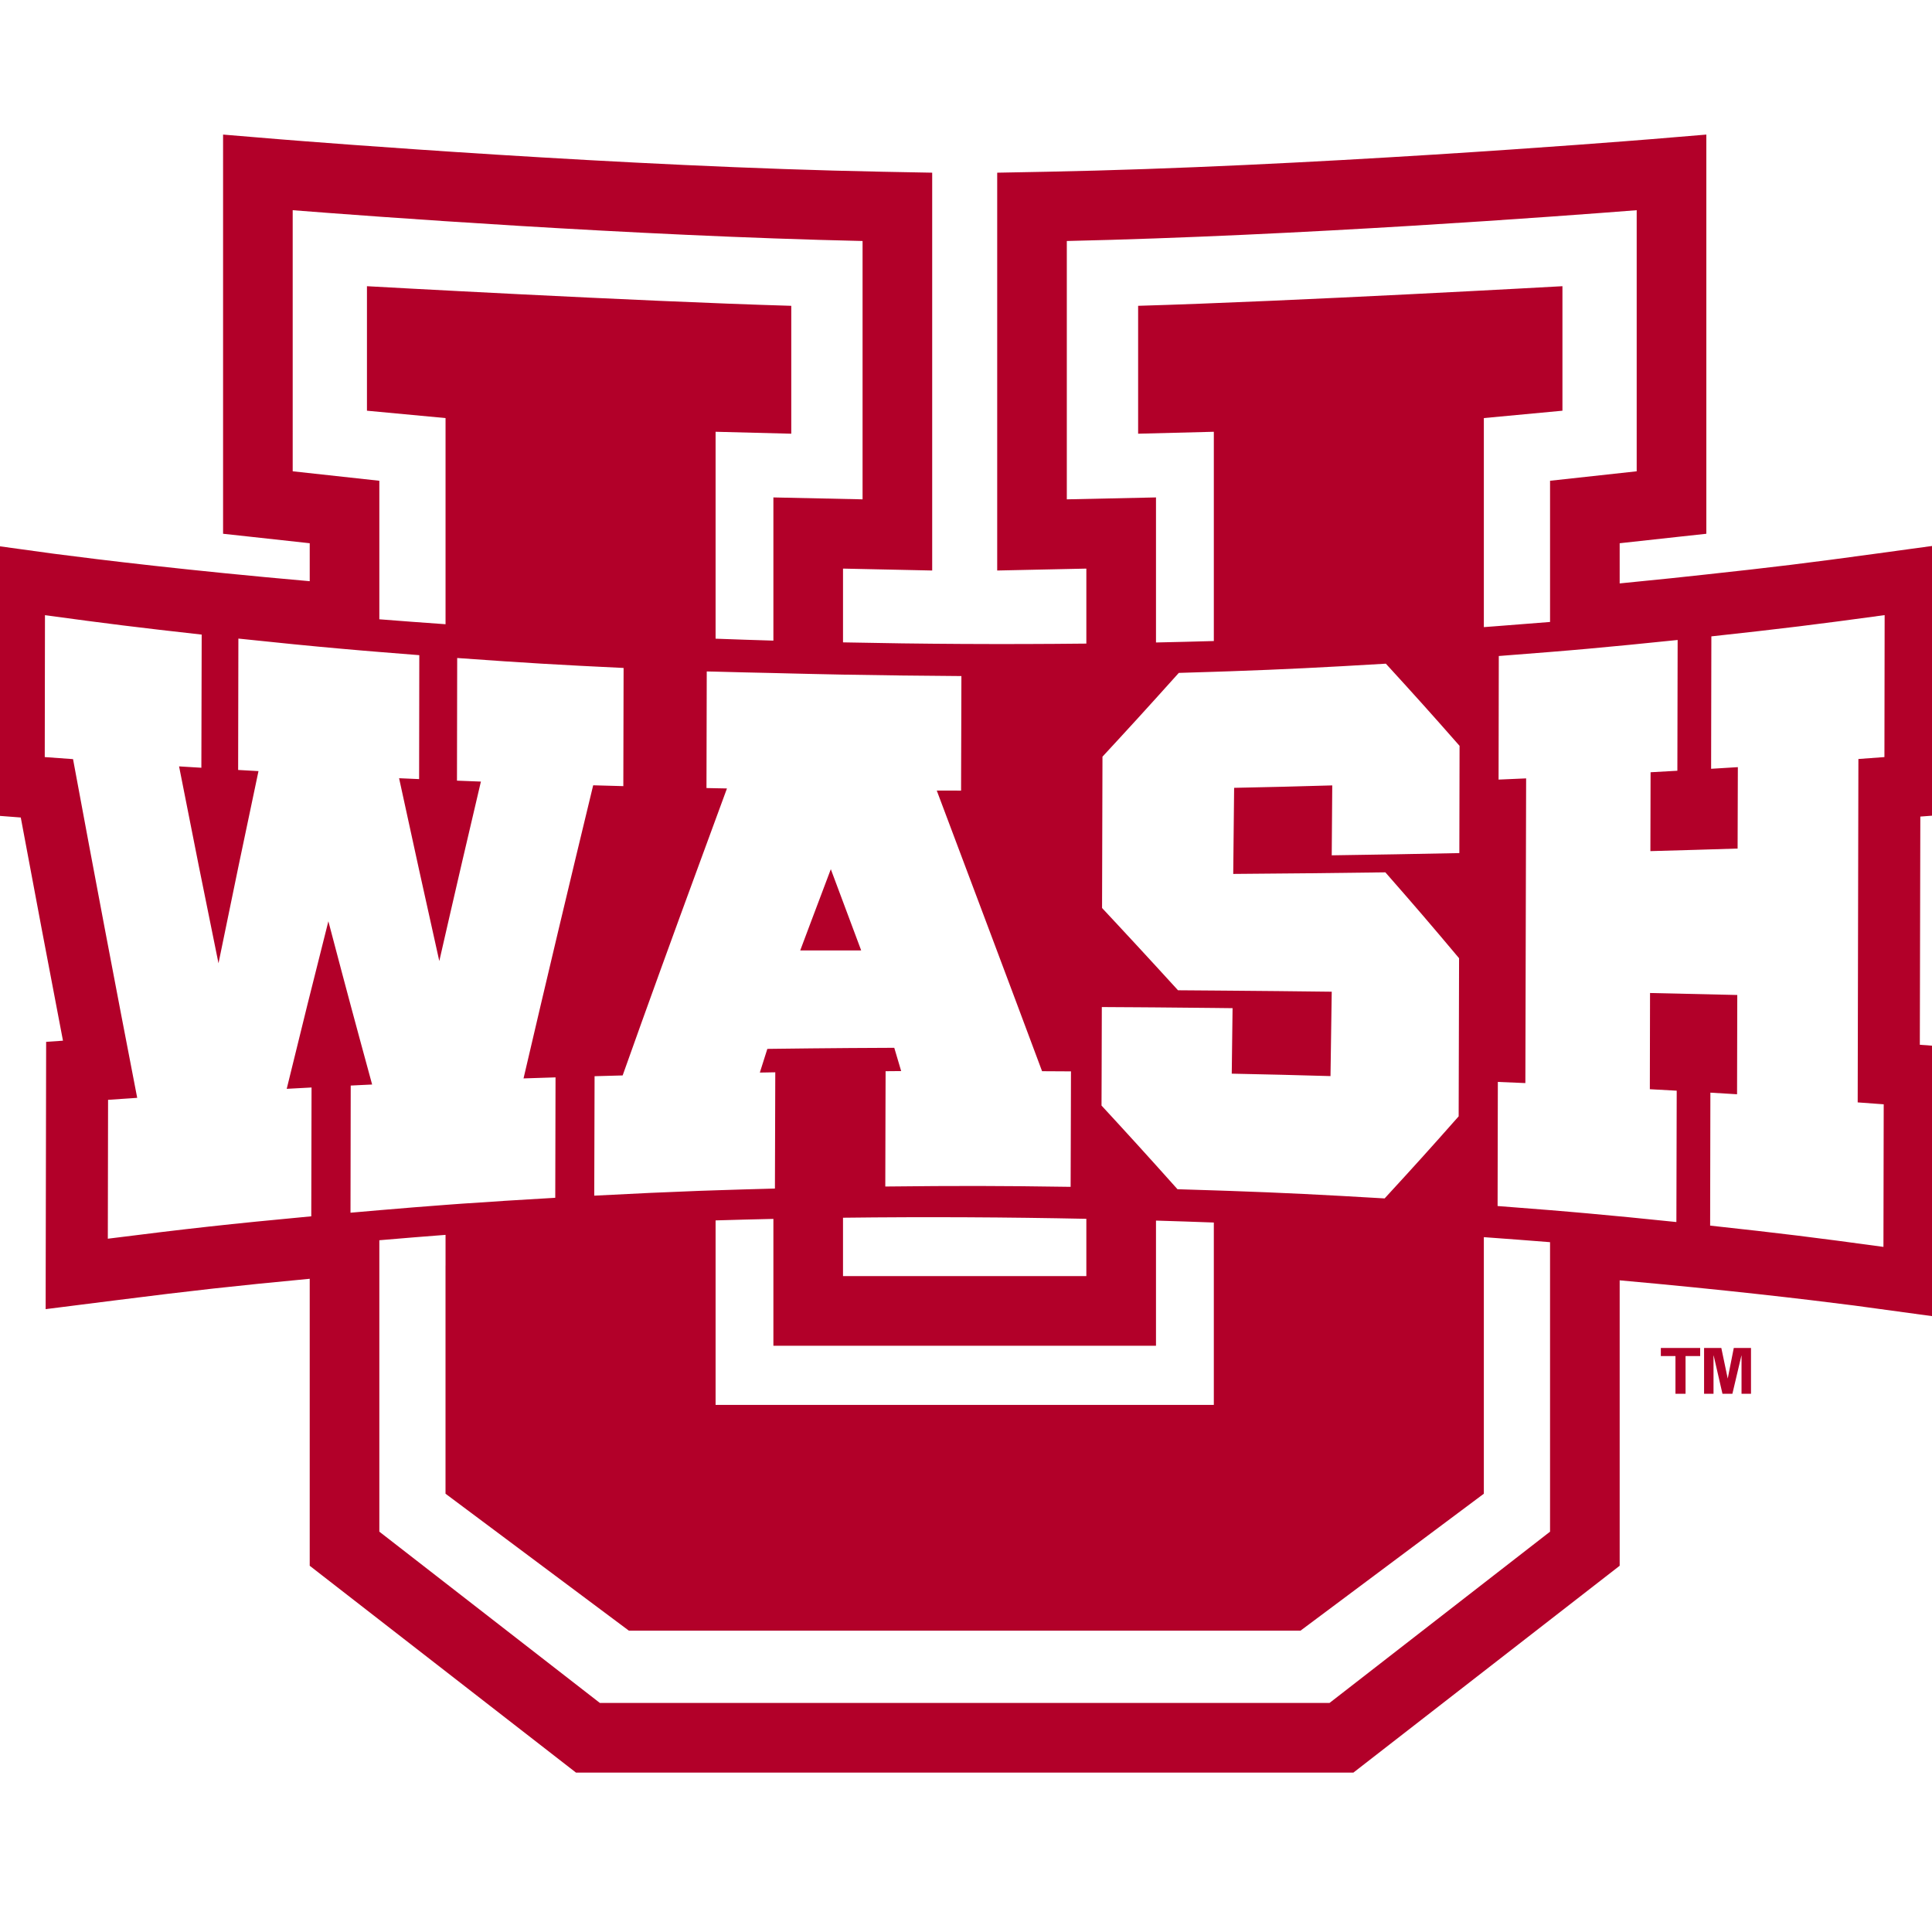 <?xml version="1.0" encoding="UTF-8" standalone="no"?>
<svg
   xmlns:dc="http://purl.org/dc/elements/1.1/"
   xmlns:cc="http://creativecommons.org/ns#"
   xmlns:rdf="http://www.w3.org/1999/02/22-rdf-syntax-ns#"
   xmlns:svg="http://www.w3.org/2000/svg"
   xmlns="http://www.w3.org/2000/svg"
   xmlns:sodipodi="http://sodipodi.sourceforge.net/DTD/sodipodi-0.dtd"
   xmlns:inkscape="http://www.inkscape.org/namespaces/inkscape"
   inkscape:export-ydpi="16"
   inkscape:export-xdpi="16"
   inkscape:export-filename="\\wsl.localhost\Ubuntu\home\schlich\wrangling\static\img\washu_square_red_icon.png"
   sodipodi:docname="washu_square.svg"
   inkscape:version="1.0 (4035a4fb49, 2020-05-01)"
   id="svg2800"
   version="1.1"
   viewBox="0 0 25 25"
   height="25mm"
   width="25mm">
  <defs
     id="defs2794">
    <clipPath
       id="clipPath1561"
       clipPathUnits="userSpaceOnUse">
      <path
         id="path1559"
         d="m 90.9,349.35 h 100.8 v 100.8 H 90.9 Z" />
    </clipPath>
    <clipPath
       id="clipPath1639"
       clipPathUnits="userSpaceOnUse">
      <path
         id="path1637"
         d="m 200.7,349.35 h 100.8 v 100.8 H 200.7 Z" />
    </clipPath>
  </defs>
  <sodipodi:namedview
     inkscape:pagecheckerboard="false"
     inkscape:window-maximized="1"
     inkscape:window-y="-11"
     inkscape:window-x="-11"
     inkscape:window-height="974"
     inkscape:window-width="1920"
     showgrid="false"
     inkscape:document-rotation="0"
     inkscape:current-layer="layer1"
     inkscape:document-units="mm"
     inkscape:cy="28.355112"
     inkscape:cx="11.56047"
     inkscape:zoom="1.979899"
     inkscape:pageshadow="2"
     inkscape:pageopacity="1"
     borderopacity="1.0"
     bordercolor="#666666"
     pagecolor="#ffffff"
     id="base" />
  <g
     transform="translate(-99.181,-124.724)"
     id="layer1"
     inkscape:groupmode="layer"
     inkscape:label="Layer 1">
    <g
       id="g1633"
       transform="matrix(0.353,0,0,-0.353,23.026,278.175)">
      <g
         clip-path="url(#clipPath1639)"
         id="g1635">
        <g
           transform="translate(285.76,414.582)"
           id="g1641">
          <path
             id="path1643"
             style="fill:#b20029;fill-opacity:1;fill-rule:nonzero;stroke:none"
             d="m 0,0 -1.247,-0.171 c -2.52,-0.345 -3.754,-0.496 -6.288,-0.77 l -1.229,-0.132 c -0.718,-0.074 -1.328,-0.136 -1.887,-0.19 V 0.21 l 2.127,0.233 1.05,0.114 v 1.057 12.296 1.28 l -1.276,-0.106 -0.744,-0.062 -0.04,-0.003 c -1.271,-0.103 -12.688,-1.012 -22.105,-1.191 l -0.675,-0.013 -1.155,-0.022 V 12.637 0.414 -0.79 l 1.203,0.026 2.065,0.044 v -2.749 c -3.081,-0.034 -6.065,-0.015 -8.92,0.045 v 2.704 l 2.066,-0.044 1.203,-0.026 v 1.204 12.223 1.156 l -1.156,0.022 -0.674,0.013 c -9.418,0.179 -20.834,1.088 -22.104,1.191 l -0.049,0.004 -0.735,0.061 -1.276,0.106 V 13.91 1.614 0.557 l 1.049,-0.114 2.127,-0.233 v -1.392 c -4.45,0.392 -7.698,0.787 -9.309,0.998 l -0.03,0.004 -0.071,0.009 -1.229,0.169 -1.336,0.184 -0.002,-1.349 -0.012,-7.477 -10e-4,-1.093 1.09,-0.083 0.308,-0.024 c 0.502,-2.694 1.021,-5.437 1.547,-8.181 l -0.617,-0.043 -0.002,-1.098 -0.014,-7.361 -0.002,-1.339 1.328,0.168 1.236,0.156 c 2.841,0.36 4.29,0.521 7.116,0.789 v -9.944 -0.576 l 0.455,-0.354 8.986,-6.98 0.32,-0.248 h 0.403 27.69 0.404 l 0.319,0.248 8.986,6.98 0.456,0.354 v 0.576 9.887 c 3.807,-0.341 6.743,-0.685 8.603,-0.924 l 0.366,-0.05 0.391,-0.053 1.245,-0.17 1.335,-0.182 0.002,1.348 0.013,7.5 0.002,1.095 -0.954,0.071 0.018,8.365 0.956,0.073 0.002,1.09 0.01,7.478 0.002,1.352 z m -9.538,-16.277 c -0.003,-1.411 -0.004,-2.117 -0.007,-3.527 0.395,-0.022 0.592,-0.032 0.985,-0.054 -0.005,-1.927 -0.007,-2.89 -0.012,-4.815 -1.296,0.134 -2.273,0.23 -3.257,0.318 -0.227,0.021 -0.455,0.041 -0.687,0.06 -0.224,0.019 -0.452,0.039 -0.687,0.058 -0.578,0.047 -1.2,0.096 -1.923,0.151 0.004,1.819 0.005,2.729 0.009,4.549 0.405,-0.016 0.606,-0.025 1.009,-0.042 0.009,3.722 0.018,7.446 0.028,11.169 -0.404,-0.018 -0.606,-0.027 -1.01,-0.044 0.003,1.812 0.004,2.719 0.008,4.53 0.705,0.054 1.314,0.102 1.879,0.148 0.235,0.019 0.464,0.038 0.687,0.057 0.232,0.02 0.46,0.04 0.687,0.06 1,0.09 1.986,0.187 3.303,0.323 -0.004,-1.918 -0.006,-2.877 -0.01,-4.794 -0.392,-0.023 -0.588,-0.033 -0.982,-0.055 -0.003,-1.157 -0.005,-1.735 -0.007,-2.891 1.287,0.035 1.927,0.054 3.197,0.094 0.004,1.193 0.006,1.791 0.009,2.984 -0.391,-0.024 -0.587,-0.036 -0.98,-0.06 0.004,1.941 0.006,2.912 0.009,4.854 2.576,0.28 3.847,0.436 6.352,0.779 -0.003,-2.082 -0.005,-3.122 -0.008,-5.204 -0.38,-0.029 -0.572,-0.042 -0.954,-0.07 -0.009,-4.197 -0.017,-8.392 -0.026,-12.588 0.382,-0.028 0.573,-0.042 0.954,-0.07 -0.004,-2.091 -0.006,-3.136 -0.01,-5.227 -2.505,0.343 -3.776,0.5 -6.353,0.78 0.004,1.949 0.005,2.924 0.009,4.874 0.392,-0.023 0.588,-0.035 0.978,-0.059 0.004,1.455 0.005,2.183 0.008,3.639 -1.271,0.031 -1.911,0.045 -3.198,0.073 m -38.497,-26.024 -8.083,6.278 v 10.683 c 0.902,0.077 1.674,0.14 2.427,0.197 v -1.12 h -10e-4 v -8.369 l 6.722,-5.02 h 12.236 0.148 12.235 l 6.721,5.02 v 8.369 1.036 c 0.836,-0.06 1.646,-0.122 2.427,-0.184 v -10.612 l -8.083,-6.278 z m -10.568,22.56 c -0.004,-1.889 -0.006,-2.833 -0.01,-4.722 -3.028,-0.284 -4.522,-0.45 -7.458,-0.821 0.004,2.037 0.006,3.055 0.009,5.091 0.426,0.03 0.64,0.044 1.068,0.073 -0.802,4.136 -1.585,8.274 -2.352,12.416 -0.415,0.03 -0.623,0.044 -1.037,0.075 0.004,2.081 0.005,3.122 0.008,5.202 2.268,-0.31 3.418,-0.452 5.745,-0.712 -0.005,-1.953 -0.008,-2.928 -0.012,-4.881 -0.328,0.02 -0.491,0.029 -0.817,0.05 0.576,-2.931 0.865,-4.372 1.445,-7.217 0.585,2.858 0.878,4.266 1.466,7.044 -0.299,0.017 -0.448,0.025 -0.746,0.042 0.004,1.927 0.006,2.89 0.009,4.816 1.528,-0.161 2.618,-0.27 3.793,-0.374 0.225,-0.02 0.452,-0.04 0.687,-0.06 0.221,-0.018 0.45,-0.037 0.687,-0.057 0.448,-0.036 0.929,-0.075 1.465,-0.117 -0.003,-1.817 -0.004,-2.725 -0.007,-4.543 -0.294,0.013 -0.441,0.019 -0.734,0.032 0.589,-2.712 0.883,-4.051 1.474,-6.702 0.081,0.355 0.157,0.686 0.229,1 0.07,0.307 0.137,0.597 0.201,0.876 0.139,0.606 0.267,1.162 0.398,1.724 0.207,0.892 0.421,1.804 0.697,2.979 -0.285,0.011 -0.456,0.018 -0.697,0.027 -0.056,0.003 -0.115,0.005 -0.18,0.007 0.003,1.8 0.005,2.698 0.008,4.496 0.059,-0.004 0.114,-0.008 0.172,-0.012 2.301,-0.166 3.525,-0.238 5.928,-0.353 -0.004,-1.733 -0.006,-2.599 -0.01,-4.332 -0.442,0.011 -0.663,0.018 -1.105,0.031 -0.866,-3.578 -1.718,-7.159 -2.553,-10.745 0.468,0.015 0.703,0.024 1.173,0.038 -0.004,-1.765 -0.005,-2.649 -0.01,-4.414 -1.359,-0.079 -2.411,-0.144 -3.423,-0.216 -0.093,-0.006 -0.185,-0.013 -0.278,-0.02 -0.107,-0.008 -0.214,-0.015 -0.321,-0.024 -0.763,-0.056 -1.533,-0.119 -2.427,-0.195 -0.22,-0.019 -0.451,-0.039 -0.687,-0.06 -0.122,-0.01 -0.243,-0.021 -0.37,-0.032 0.003,1.865 0.005,2.796 0.008,4.661 0.144,0.007 0.254,0.012 0.362,0.018 0.128,0.006 0.253,0.012 0.423,0.02 -0.157,0.576 -0.295,1.083 -0.423,1.555 -0.244,0.897 -0.451,1.672 -0.687,2.559 -0.149,0.559 -0.308,1.161 -0.494,1.87 -0.613,-2.424 -0.918,-3.65 -1.527,-6.142 0.364,0.02 0.546,0.03 0.91,0.049 m -0.691,32.159 c 2.721,-0.214 12.409,-0.94 20.89,-1.129 v -9.47 l -3.269,0.07 V -3.36 c -0.716,0.021 -1.423,0.045 -2.119,0.071 v 5.987 1.598 l 2.774,-0.071 v 4.688 c -5.645,0.164 -15.554,0.719 -15.554,0.719 V 5.068 l 2.881,-0.27 v -2.1 -5.457 c -0.836,0.059 -1.646,0.119 -2.427,0.181 V 2.5 l -3.176,0.347 z m 31.646,-41.626 v 4.588 c 0.716,-0.021 1.423,-0.045 2.12,-0.071 v -1.205 -5.481 h -9.058 -0.148 -9.058 v 5.481 1.283 c 0.71,0.021 1.417,0.04 2.119,0.055 v -4.65 z m 6.397,9.885 c 0.018,1.237 0.027,1.855 0.045,3.093 -1.516,0.018 -2.523,0.029 -3.722,0.038 -0.193,0.002 -0.393,0.004 -0.6,0.005 -0.401,0.003 -0.83,0.006 -1.313,0.01 -0.303,0.332 -0.564,0.617 -0.807,0.882 -0.239,0.261 -0.462,0.503 -0.687,0.746 -0.218,0.236 -0.443,0.479 -0.687,0.741 -0.186,0.2 -0.381,0.41 -0.603,0.647 0.006,2.093 0.009,3.199 0.014,5.178 0.001,0.12 0.001,0.243 0.001,0.369 0.216,0.233 0.406,0.44 0.588,0.637 0.244,0.266 0.469,0.511 0.687,0.749 0.225,0.247 0.449,0.493 0.687,0.757 0.252,0.278 0.521,0.577 0.836,0.928 0.46,0.014 0.883,0.027 1.284,0.04 0.206,0.007 0.406,0.014 0.6,0.02 1.949,0.068 3.386,0.14 5.706,0.278 1.086,-1.188 1.627,-1.789 2.702,-3.012 -0.003,-1.573 -0.004,-2.359 -0.008,-3.931 -1.857,-0.038 -2.793,-0.054 -4.678,-0.082 0.008,1.024 0.011,1.538 0.019,2.563 -1.431,-0.041 -2.151,-0.06 -3.597,-0.089 -0.013,-1.264 -0.02,-1.895 -0.033,-3.156 2.249,0.017 3.366,0.029 5.577,0.058 1.086,-1.239 1.626,-1.866 2.702,-3.148 -0.006,-2.318 -0.009,-3.478 -0.015,-5.796 -1.08,-1.223 -1.623,-1.822 -2.714,-3.009 -2.302,0.136 -3.734,0.208 -5.661,0.275 -0.194,0.007 -0.394,0.014 -0.6,0.02 -0.415,0.014 -0.853,0.027 -1.332,0.042 -0.295,0.33 -0.55,0.614 -0.788,0.879 -0.24,0.266 -0.463,0.513 -0.687,0.759 -0.218,0.24 -0.443,0.486 -0.687,0.752 -0.192,0.209 -0.394,0.429 -0.623,0.677 0.002,0.396 0.003,0.737 0.004,1.054 0.002,0.839 0.004,1.508 0.007,2.557 0.216,-10e-4 0.418,-0.003 0.612,-0.004 0.241,-0.001 0.47,-0.003 0.687,-0.004 0.238,-0.002 0.464,-0.004 0.687,-0.005 0.684,-0.006 1.325,-0.012 2.12,-0.02 0.19,-0.002 0.39,-0.005 0.6,-0.007 0.03,0 0.057,-10e-4 0.087,-10e-4 -0.012,-0.961 -0.018,-1.441 -0.03,-2.401 1.456,-0.03 2.18,-0.048 3.62,-0.089 m -9.666,30.612 c 8.481,0.189 18.169,0.915 20.89,1.129 V 2.847 L -13.203,2.5 v -5.176 c -0.586,-0.048 -1.22,-0.097 -1.962,-0.154 l -0.465,-0.035 v 7.663 l 2.881,0.27 v 4.564 c 0,0 -9.909,-0.555 -15.554,-0.719 V 4.225 l 2.775,0.071 v -7.671 c -0.711,-0.021 -1.418,-0.038 -2.12,-0.053 v 5.317 l -3.269,-0.07 z m 0.716,-37.943 h -8.92 v 2.139 c 3.082,0.037 6.066,0.019 8.92,-0.04 z m -4.58,21.995 c -0.002,-0.869 -0.004,-1.512 -0.006,-2.164 -10e-4,-0.376 -0.002,-0.755 -0.004,-1.181 -0.001,-0.263 -0.001,-0.544 -0.002,-0.854 -0.358,0 -0.535,0 -0.891,0.001 1.288,-3.429 2.581,-6.855 3.86,-10.287 0.425,-0.001 0.637,-0.003 1.06,-0.006 0,-0.06 0,-0.117 -0.001,-0.175 -10e-4,-0.439 -0.002,-0.823 -0.003,-1.181 -0.003,-0.93 -0.005,-1.698 -0.009,-2.877 -2.704,0.04 -4.084,0.041 -6.794,0.012 0.003,1.19 0.005,1.963 0.007,2.906 10e-4,0.358 0.003,0.742 0.004,1.182 0,0.047 0,0.091 0,0.139 0.228,0.002 0.342,0.003 0.571,0.005 -0.101,0.341 -0.152,0.512 -0.253,0.853 -1.255,-0.005 -2.088,-0.011 -3.057,-0.021 -0.219,-0.003 -0.447,-0.005 -0.687,-0.008 -0.216,-0.003 -0.445,-0.005 -0.687,-0.008 -0.074,-0.001 -0.146,-0.002 -0.222,-0.003 -0.11,-0.346 -0.165,-0.519 -0.275,-0.868 0.2,0.004 0.316,0.006 0.497,0.009 0.023,0 0.043,0 0.069,10e-4 -0.006,-1.706 -0.007,-2.558 -0.013,-4.262 -0.019,0 -0.037,-10e-4 -0.056,-10e-4 -0.803,-0.022 -1.486,-0.041 -2.119,-0.063 -0.205,-0.006 -0.404,-0.013 -0.601,-0.02 -1.193,-0.044 -2.293,-0.095 -3.847,-0.176 0.005,1.751 0.008,2.628 0.012,4.379 0.411,0.012 0.616,0.017 1.029,0.028 0.919,2.588 1.858,5.17 2.806,7.749 0.2,0.545 0.399,1.091 0.601,1.636 0.14,0.378 0.277,0.757 0.417,1.135 -0.169,0.003 -0.291,0.006 -0.417,0.008 -0.1,0.002 -0.202,0.004 -0.334,0.007 0.004,1.709 0.006,2.564 0.01,4.274 0.108,-0.003 0.216,-0.004 0.324,-0.007 0.706,-0.021 1.412,-0.035 2.119,-0.051 0.229,-0.006 0.458,-0.012 0.687,-0.017 0.229,-0.005 0.458,-0.012 0.687,-0.016 0.393,-0.008 0.786,-0.018 1.178,-0.025 1.446,-0.025 2.893,-0.044 4.34,-0.053" />
        </g>
        <g
           transform="translate(245.461,400.906)"
           id="g1645">
          <path
             id="path1647"
             style="fill:#b20029;fill-opacity:1;fill-rule:nonzero;stroke:none"
             d="m 0,0 c -0.117,-0.311 -0.241,-0.642 -0.391,-1.042 0.141,0 0.268,0 0.391,0 C 0.651,-1.04 1.089,-1.04 1.844,-1.04 1.398,0.149 1.175,0.744 0.731,1.937 0.432,1.147 0.232,0.616 0,0" />
        </g>
        <g
           transform="translate(276.618,384.996)"
           id="g1649">
          <path
             id="path1651"
             style="fill:#b20029;fill-opacity:1;fill-rule:nonzero;stroke:none"
             d="m 0,0 h 0.536 v -1.382 h 0.37 V 0 H 1.442 V 0.297 H 0 Z" />
        </g>
        <g
           transform="translate(279.07,384.171)"
           id="g1653">
          <path
             id="path1655"
             style="fill:#b20029;fill-opacity:1;fill-rule:nonzero;stroke:none"
             d="m 0,0 -0.235,1.122 h -0.632 v -1.679 h 0.346 v 1.402 h 0.005 l 0.323,-1.402 H 0.171 L 0.502,0.845 H 0.506 V -0.557 H 0.853 V 1.122 H 0.222 Z" />
        </g>
      </g>
    </g>
  </g>
</svg>
